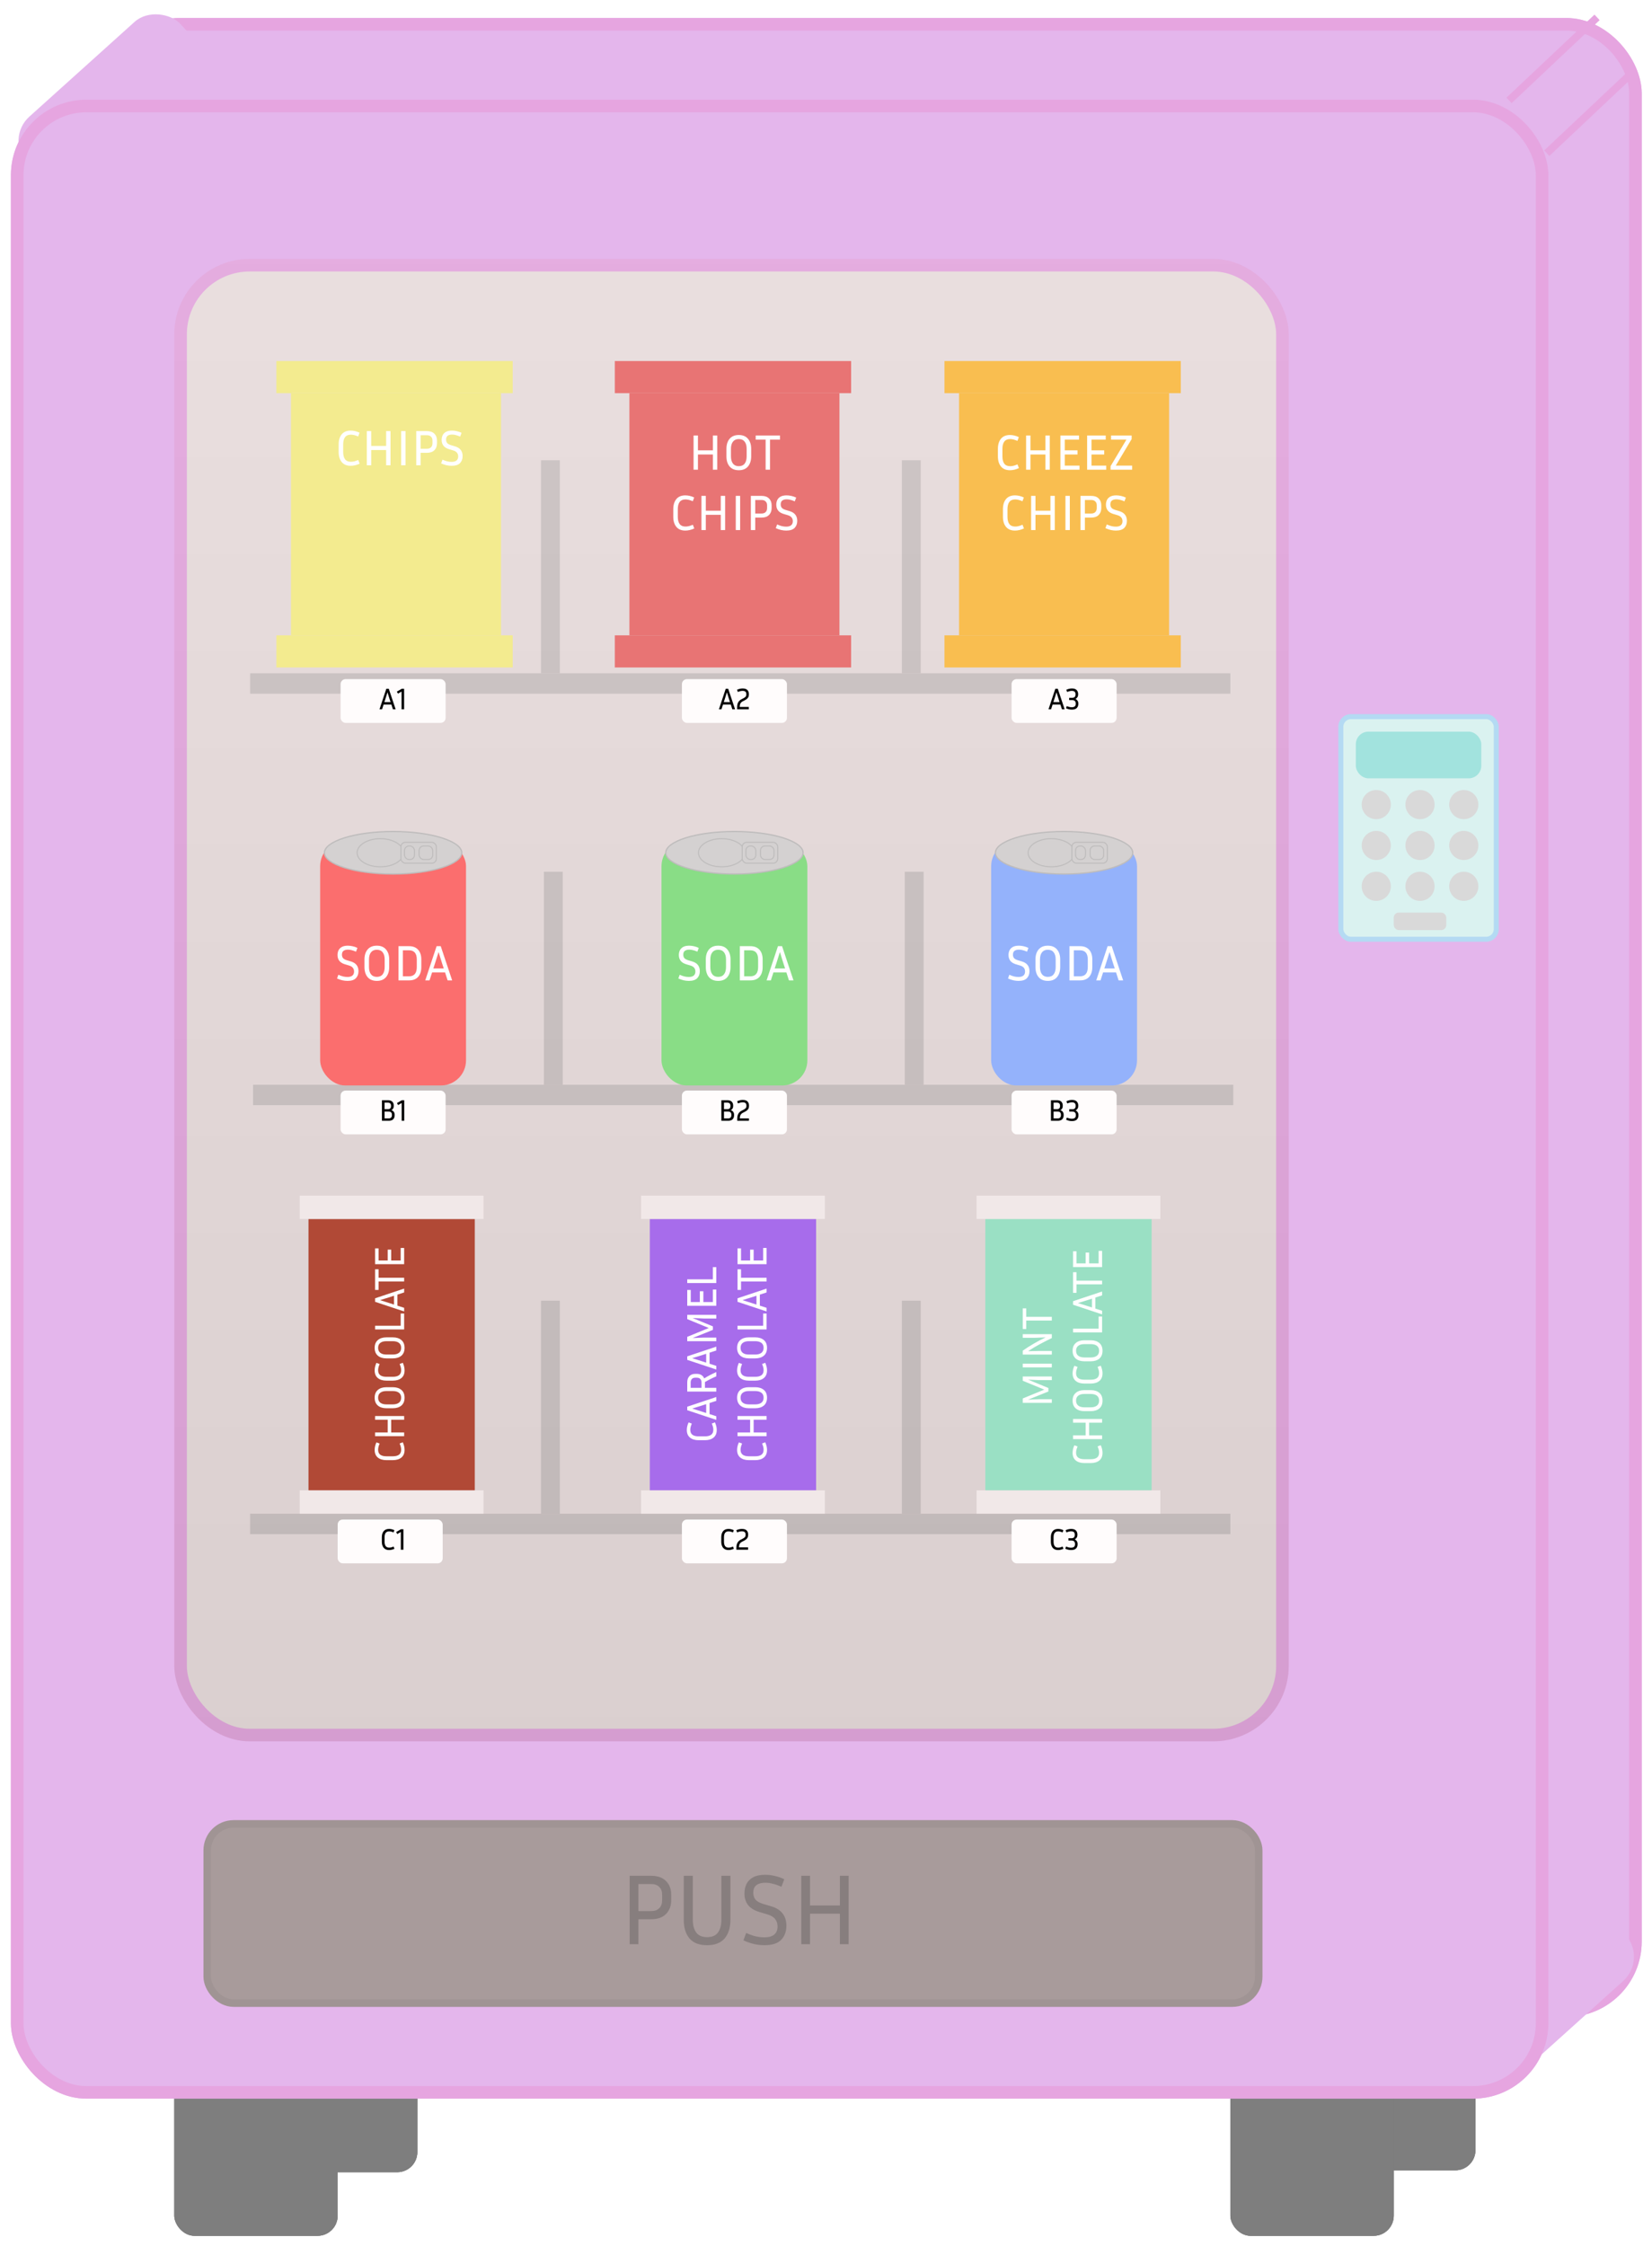 <svg width="657" height="893" viewBox="0 0 657 893" fill="none" xmlns="http://www.w3.org/2000/svg">
<g filter="url(#filter0_d_15_352)">
<rect x="41.468" y="3.16" width="611.448" height="794.766" rx="30" fill="#E4B6EC"/>
<rect x="43.968" y="5.66" width="606.448" height="789.766" rx="27.5" stroke="#E6A5E0" stroke-width="5"/>
</g>
<rect x="2" y="55.087" width="82.326" height="35.902" rx="13" transform="rotate(-42 2 55.087)" fill="#E4B6EC"/>
<rect x="572.18" y="813" width="84.467" height="30.232" rx="13" transform="rotate(-42 572.18 813)" fill="#E4B6EC"/>
<rect x="521.808" y="800.247" width="64.974" height="62.653" rx="8" fill="#7E7E7E"/>
<rect x="521.808" y="800.247" width="64.974" height="62.653" rx="8" fill="#7E7E7E"/>
<rect x="521.808" y="800.247" width="64.974" height="62.653" rx="8" fill="#7E7E7E"/>
<rect x="101" y="801" width="64.974" height="62.653" rx="8" fill="#7E7E7E"/>
<rect x="101" y="801" width="64.974" height="62.653" rx="8" fill="#7E7E7E"/>
<rect x="101" y="801" width="64.974" height="62.653" rx="8" fill="#7E7E7E"/>
<g filter="url(#filter1_d_15_352)">
<rect x="489.321" y="822.291" width="64.974" height="62.653" rx="8" fill="#7E7E7E"/>
<rect x="489.321" y="822.291" width="64.974" height="62.653" rx="8" fill="#7E7E7E"/>
<rect x="489.321" y="822.291" width="64.974" height="62.653" rx="8" fill="#7E7E7E"/>
</g>
<g filter="url(#filter2_d_15_352)">
<rect x="69.314" y="822.291" width="64.974" height="62.653" rx="8" fill="#7E7E7E"/>
<rect x="69.314" y="822.291" width="64.974" height="62.653" rx="8" fill="#7E7E7E"/>
<rect x="69.314" y="822.291" width="64.974" height="62.653" rx="8" fill="#7E7E7E"/>
</g>
<g filter="url(#filter3_d_15_352)">
<rect x="4.34" y="35.647" width="611.448" height="794.766" rx="30" fill="#E4B6EC"/>
<rect x="6.84" y="38.147" width="606.448" height="789.766" rx="27.5" stroke="#E6A5E0" stroke-width="5"/>
</g>
<rect x="71.814" y="105.441" width="438.212" height="584.403" rx="27.5" fill="#ECDFDF" stroke="#E6A5E0" stroke-width="5"/>
<rect x="82.416" y="725.171" width="418.168" height="71.255" rx="10.5" fill="#A89B9B" stroke="#A09494" stroke-width="3"/>
<path d="M250.42 773V745.8H258.9C261.513 745.8 263.5 746.493 264.86 747.88C266.247 749.24 266.94 751.067 266.94 753.36V755.48C266.94 757.773 266.247 759.613 264.86 761C263.5 762.387 261.513 763.08 258.9 763.08H253.9V773H250.42ZM258.9 749.08H253.9V759.84H258.9C260.34 759.84 261.433 759.453 262.18 758.68C262.953 757.907 263.34 756.84 263.34 755.48V753.36C263.34 752.027 262.953 750.987 262.18 750.24C261.433 749.467 260.34 749.08 258.9 749.08ZM271.93 745.8H275.53V763.24C275.53 765.427 275.984 767.133 276.89 768.36C277.824 769.587 279.264 770.2 281.21 770.2C283.184 770.2 284.624 769.587 285.53 768.36C286.437 767.133 286.89 765.427 286.89 763.24V745.8H290.49V763.24C290.49 766.413 289.717 768.907 288.17 770.72C286.624 772.507 284.304 773.4 281.21 773.4C278.09 773.4 275.757 772.507 274.21 770.72C272.69 768.907 271.93 766.413 271.93 763.24V745.8ZM303.988 770.28C305.668 770.28 306.961 769.92 307.868 769.2C308.774 768.453 309.228 767.373 309.228 765.96C309.228 764.787 308.908 763.8 308.268 763C307.654 762.2 306.641 761.587 305.228 761.16L301.988 760.2C299.961 759.587 298.468 758.667 297.508 757.44C296.548 756.187 296.068 754.653 296.068 752.84C296.068 751.453 296.334 750.2 296.868 749.08C297.428 747.96 298.308 747.067 299.508 746.4C300.734 745.733 302.334 745.4 304.308 745.4C305.508 745.4 306.748 745.547 308.028 745.84C309.308 746.107 310.601 746.547 311.908 747.16L310.788 750.16C309.508 749.6 308.348 749.2 307.308 748.96C306.294 748.693 305.321 748.56 304.388 748.56C302.868 748.56 301.681 748.88 300.828 749.52C300.001 750.133 299.588 751.16 299.588 752.6C299.588 753.64 299.868 754.52 300.428 755.24C300.988 755.933 301.988 756.507 303.428 756.96L306.668 757.92C310.721 759.12 312.748 761.707 312.748 765.68C312.748 767.973 312.054 769.84 310.668 771.28C309.281 772.693 307.054 773.4 303.988 773.4C302.734 773.4 301.401 773.253 299.988 772.96C298.601 772.64 297.161 772.147 295.668 771.48L296.748 768.52C298.161 769.16 299.428 769.613 300.548 769.88C301.694 770.147 302.841 770.28 303.988 770.28ZM334.022 773V760.88H322.142V773H318.662V745.8H322.142V757.6H334.022V745.8H337.502V773H334.022Z" fill="#877E7E"/>
<rect x="216.307" y="346.592" width="7.497" height="84.698" fill="#CDC3C3"/>
<rect x="100.64" y="431.29" width="389.841" height="8.122" fill="#CDC3C3"/>
<rect x="359.821" y="346.592" width="7.497" height="84.698" fill="#CDC3C3"/>
<rect x="99.48" y="267.695" width="389.841" height="8.122" fill="#CDC3C3"/>
<rect x="215.147" y="182.998" width="7.497" height="84.698" fill="#CDC3C3"/>
<rect x="358.66" y="182.998" width="7.497" height="84.698" fill="#CDC3C3"/>
<rect x="99.48" y="601.845" width="389.841" height="8.122" fill="#CDC3C3"/>
<rect x="358.66" y="517.147" width="7.497" height="84.698" fill="#CDC3C3"/>
<rect x="215.147" y="517.147" width="7.497" height="84.698" fill="#CDC3C3"/>
<rect x="69.314" y="102.941" width="443.212" height="589.403" rx="30" fill="url(#paint0_linear_15_352)" fill-opacity="0.15"/>
<rect x="394.182" y="334.409" width="58.012" height="97.17" rx="10" fill="#94B2FB"/>
<path d="M450.493 339.05C450.493 340.136 449.796 341.216 448.428 342.237C447.065 343.255 445.077 344.182 442.597 344.965C437.641 346.53 430.779 347.502 423.188 347.502C415.597 347.502 408.734 346.53 403.778 344.965C401.298 344.182 399.31 343.255 397.947 342.237C396.579 341.216 395.882 340.136 395.882 339.05C395.882 337.964 396.579 336.885 397.947 335.863C399.31 334.846 401.298 333.919 403.778 333.136C408.734 331.57 415.597 330.598 423.188 330.598C430.779 330.598 437.641 331.57 442.597 333.136C445.077 333.919 447.065 334.846 448.428 335.863C449.796 336.885 450.493 337.964 450.493 339.05Z" fill="#D4D1D1" stroke="#BEBCBC" stroke-width="0.5"/>
<path d="M427.339 339.05C427.339 340.557 426.345 341.953 424.673 342.982C423.003 344.009 420.684 344.651 418.112 344.651C415.539 344.651 413.22 344.009 411.55 342.982C409.878 341.953 408.885 340.557 408.885 339.05C408.885 337.544 409.878 336.148 411.55 335.119C413.22 334.091 415.539 333.449 418.112 333.449C420.684 333.449 423.003 334.091 424.673 335.119C426.345 336.148 427.339 337.544 427.339 339.05Z" fill="#D4D1D1" stroke="#BEBCBC" stroke-width="0.4"/>
<rect x="426.288" y="334.899" width="14.103" height="8.302" rx="1.8" fill="#D4D1D1" stroke="#BEBCBC" stroke-width="0.4"/>
<rect x="427.739" y="336.35" width="3.951" height="5.401" rx="1.8" fill="#D4D1D1" stroke="#BEBCBC" stroke-width="0.4"/>
<rect x="433.54" y="336.35" width="5.401" height="5.401" rx="1.8" fill="#D4D1D1" stroke="#BEBCBC" stroke-width="0.4"/>
<path d="M405.046 388.437C405.886 388.437 406.533 388.257 406.986 387.897C407.439 387.523 407.666 386.983 407.666 386.277C407.666 385.69 407.506 385.197 407.186 384.797C406.879 384.397 406.373 384.09 405.666 383.877L404.046 383.397C403.033 383.09 402.286 382.63 401.806 382.017C401.326 381.39 401.086 380.623 401.086 379.717C401.086 379.023 401.219 378.397 401.486 377.837C401.766 377.277 402.206 376.83 402.806 376.497C403.419 376.163 404.219 375.997 405.206 375.997C405.806 375.997 406.426 376.07 407.066 376.217C407.706 376.35 408.353 376.57 409.006 376.877L408.446 378.377C407.806 378.097 407.226 377.897 406.706 377.777C406.199 377.643 405.713 377.577 405.246 377.577C404.486 377.577 403.893 377.737 403.466 378.057C403.053 378.363 402.846 378.877 402.846 379.597C402.846 380.117 402.986 380.557 403.266 380.917C403.546 381.263 404.046 381.55 404.766 381.777L406.386 382.257C408.413 382.857 409.426 384.15 409.426 386.137C409.426 387.283 409.079 388.217 408.386 388.937C407.693 389.643 406.579 389.997 405.046 389.997C404.419 389.997 403.753 389.923 403.046 389.777C402.353 389.617 401.633 389.37 400.886 389.037L401.426 387.557C402.133 387.877 402.766 388.103 403.326 388.237C403.899 388.37 404.473 388.437 405.046 388.437ZM421.643 381.497V384.477C421.643 386.17 421.217 387.517 420.363 388.517C419.523 389.503 418.31 389.997 416.723 389.997C415.137 389.997 413.917 389.503 413.063 388.517C412.223 387.517 411.803 386.17 411.803 384.477V381.497C411.803 379.817 412.223 378.483 413.063 377.497C413.917 376.497 415.137 375.997 416.723 375.997C418.31 375.997 419.523 376.497 420.363 377.497C421.217 378.483 421.643 379.817 421.643 381.497ZM419.843 381.497C419.843 380.257 419.577 379.303 419.043 378.637C418.523 377.957 417.75 377.617 416.723 377.617C415.71 377.617 414.937 377.957 414.403 378.637C413.87 379.303 413.603 380.257 413.603 381.497V384.477C413.603 385.73 413.87 386.697 414.403 387.377C414.937 388.057 415.71 388.397 416.723 388.397C417.75 388.397 418.523 388.057 419.043 387.377C419.577 386.697 419.843 385.73 419.843 384.477V381.497ZM425.333 389.797V376.197H429.553C431.113 376.197 432.313 376.67 433.153 377.617C433.993 378.55 434.413 379.843 434.413 381.497V384.477C434.413 386.143 433.993 387.45 433.153 388.397C432.313 389.33 431.113 389.797 429.553 389.797H425.333ZM429.513 377.837H427.073V388.177H429.513C431.579 388.177 432.613 386.943 432.613 384.477V381.497C432.613 379.057 431.579 377.837 429.513 377.837ZM444.876 389.797L443.856 386.637H438.696L437.676 389.797H435.976L440.496 376.197H442.136L446.676 389.797H444.876ZM439.956 382.717L439.196 385.057H443.336L442.576 382.717L441.276 378.517L439.956 382.717Z" fill="white"/>
<rect x="381.419" y="156.312" width="83.537" height="96.3" fill="#F9BE50"/>
<rect x="375.618" y="143.55" width="93.98" height="12.763" fill="#F9BE50"/>
<rect x="375.618" y="252.612" width="93.98" height="12.763" fill="#F9BE50"/>
<path d="M398.665 181.454C398.665 182.708 398.912 183.674 399.405 184.354C399.912 185.021 400.685 185.354 401.725 185.354C402.179 185.354 402.625 185.301 403.065 185.194C403.505 185.088 404.032 184.901 404.645 184.634L405.225 186.114C404.572 186.408 403.952 186.621 403.365 186.754C402.779 186.888 402.212 186.954 401.665 186.954C400.092 186.954 398.899 186.461 398.085 185.474C397.272 184.488 396.865 183.148 396.865 181.454V178.454C396.865 176.761 397.272 175.421 398.085 174.434C398.899 173.448 400.092 172.954 401.665 172.954C402.212 172.954 402.779 173.021 403.365 173.154C403.965 173.288 404.572 173.501 405.185 173.794L404.625 175.294C403.545 174.814 402.579 174.574 401.725 174.574C400.685 174.574 399.912 174.908 399.405 175.574C398.912 176.241 398.665 177.201 398.665 178.454V181.454ZM415.751 186.754V180.694H409.811V186.754H408.071V173.154H409.811V179.054H415.751V173.154H417.491V186.754H415.751ZM429.324 185.134V186.754H421.724V173.154H429.124V174.794H423.464V179.054H428.524V180.694H423.464V185.134H429.324ZM439.949 185.134V186.754H432.349V173.154H439.749V174.794H434.089V179.054H439.149V180.694H434.089V185.134H439.949ZM450.254 185.134V186.754H441.674V185.354L447.974 174.794H441.874V173.154H450.054V174.574L443.734 185.134H450.254ZM400.667 205.454C400.667 206.708 400.914 207.674 401.407 208.354C401.914 209.021 402.687 209.354 403.727 209.354C404.181 209.354 404.627 209.301 405.067 209.194C405.507 209.088 406.034 208.901 406.647 208.634L407.227 210.114C406.574 210.408 405.954 210.621 405.367 210.754C404.781 210.888 404.214 210.954 403.667 210.954C402.094 210.954 400.901 210.461 400.087 209.474C399.274 208.488 398.867 207.148 398.867 205.454V202.454C398.867 200.761 399.274 199.421 400.087 198.434C400.901 197.448 402.094 196.954 403.667 196.954C404.214 196.954 404.781 197.021 405.367 197.154C405.967 197.288 406.574 197.501 407.187 197.794L406.627 199.294C405.547 198.814 404.581 198.574 403.727 198.574C402.687 198.574 401.914 198.908 401.407 199.574C400.914 200.241 400.667 201.201 400.667 202.454V205.454ZM417.753 210.754V204.694H411.813V210.754H410.073V197.154H411.813V203.054H417.753V197.154H419.493V210.754H417.753ZM425.466 210.754H423.726V197.154H425.466V210.754ZM429.722 210.754V197.154H433.962C435.268 197.154 436.262 197.501 436.942 198.194C437.635 198.874 437.982 199.788 437.982 200.934V201.994C437.982 203.141 437.635 204.061 436.942 204.754C436.262 205.448 435.268 205.794 433.962 205.794H431.462V210.754H429.722ZM433.962 198.794H431.462V204.174H433.962C434.682 204.174 435.228 203.981 435.602 203.594C435.988 203.208 436.182 202.674 436.182 201.994V200.934C436.182 200.268 435.988 199.748 435.602 199.374C435.228 198.988 434.682 198.794 433.962 198.794ZM443.791 209.394C444.631 209.394 445.277 209.214 445.731 208.854C446.184 208.481 446.411 207.941 446.411 207.234C446.411 206.648 446.251 206.154 445.931 205.754C445.624 205.354 445.117 205.048 444.411 204.834L442.791 204.354C441.777 204.048 441.031 203.588 440.551 202.974C440.071 202.348 439.831 201.581 439.831 200.674C439.831 199.981 439.964 199.354 440.231 198.794C440.511 198.234 440.951 197.788 441.551 197.454C442.164 197.121 442.964 196.954 443.951 196.954C444.551 196.954 445.171 197.028 445.811 197.174C446.451 197.308 447.097 197.528 447.751 197.834L447.191 199.334C446.551 199.054 445.971 198.854 445.451 198.734C444.944 198.601 444.457 198.534 443.991 198.534C443.231 198.534 442.637 198.694 442.211 199.014C441.797 199.321 441.591 199.834 441.591 200.554C441.591 201.074 441.731 201.514 442.011 201.874C442.291 202.221 442.791 202.508 443.511 202.734L445.131 203.214C447.157 203.814 448.171 205.108 448.171 207.094C448.171 208.241 447.824 209.174 447.131 209.894C446.437 210.601 445.324 210.954 443.791 210.954C443.164 210.954 442.497 210.881 441.791 210.734C441.097 210.574 440.377 210.328 439.631 209.994L440.171 208.514C440.877 208.834 441.511 209.061 442.071 209.194C442.644 209.328 443.217 209.394 443.791 209.394Z" fill="white"/>
<rect x="115.723" y="156.312" width="83.537" height="96.3" fill="#F3EB8F"/>
<rect x="109.922" y="143.55" width="93.98" height="12.763" fill="#F3EB8F"/>
<rect x="109.922" y="252.612" width="93.98" height="12.763" fill="#F3EB8F"/>
<path d="M136.48 179.7C136.48 180.953 136.727 181.92 137.22 182.6C137.727 183.267 138.5 183.6 139.54 183.6C139.993 183.6 140.44 183.547 140.88 183.44C141.32 183.333 141.847 183.147 142.46 182.88L143.04 184.36C142.387 184.653 141.767 184.867 141.18 185C140.593 185.133 140.027 185.2 139.48 185.2C137.907 185.2 136.713 184.707 135.9 183.72C135.087 182.733 134.68 181.393 134.68 179.7V176.7C134.68 175.007 135.087 173.667 135.9 172.68C136.713 171.693 137.907 171.2 139.48 171.2C140.027 171.2 140.593 171.267 141.18 171.4C141.78 171.533 142.387 171.747 143 172.04L142.44 173.54C141.36 173.06 140.393 172.82 139.54 172.82C138.5 172.82 137.727 173.153 137.22 173.82C136.727 174.487 136.48 175.447 136.48 176.7V179.7ZM153.566 185V178.94H147.626V185H145.886V171.4H147.626V177.3H153.566V171.4H155.306V185H153.566ZM161.278 185H159.538V171.4H161.278V185ZM165.534 185V171.4H169.774C171.081 171.4 172.074 171.747 172.754 172.44C173.448 173.12 173.794 174.033 173.794 175.18V176.24C173.794 177.387 173.448 178.307 172.754 179C172.074 179.693 171.081 180.04 169.774 180.04H167.274V185H165.534ZM169.774 173.04H167.274V178.42H169.774C170.494 178.42 171.041 178.227 171.414 177.84C171.801 177.453 171.994 176.92 171.994 176.24V175.18C171.994 174.513 171.801 173.993 171.414 173.62C171.041 173.233 170.494 173.04 169.774 173.04ZM179.603 183.64C180.443 183.64 181.09 183.46 181.543 183.1C181.997 182.727 182.223 182.187 182.223 181.48C182.223 180.893 182.063 180.4 181.743 180C181.437 179.6 180.93 179.293 180.223 179.08L178.603 178.6C177.59 178.293 176.843 177.833 176.363 177.22C175.883 176.593 175.643 175.827 175.643 174.92C175.643 174.227 175.777 173.6 176.043 173.04C176.323 172.48 176.763 172.033 177.363 171.7C177.977 171.367 178.777 171.2 179.763 171.2C180.363 171.2 180.983 171.273 181.623 171.42C182.263 171.553 182.91 171.773 183.563 172.08L183.003 173.58C182.363 173.3 181.783 173.1 181.263 172.98C180.757 172.847 180.27 172.78 179.803 172.78C179.043 172.78 178.45 172.94 178.023 173.26C177.61 173.567 177.403 174.08 177.403 174.8C177.403 175.32 177.543 175.76 177.823 176.12C178.103 176.467 178.603 176.753 179.323 176.98L180.943 177.46C182.97 178.06 183.983 179.353 183.983 181.34C183.983 182.487 183.637 183.42 182.943 184.14C182.25 184.847 181.137 185.2 179.603 185.2C178.977 185.2 178.31 185.127 177.603 184.98C176.91 184.82 176.19 184.573 175.443 184.24L175.983 182.76C176.69 183.08 177.323 183.307 177.883 183.44C178.457 183.573 179.03 183.64 179.603 183.64Z" fill="white"/>
<rect x="250.311" y="156.312" width="83.537" height="96.3" fill="#E87474"/>
<rect x="244.51" y="143.55" width="93.98" height="12.763" fill="#E87474"/>
<rect x="244.51" y="252.612" width="93.98" height="12.763" fill="#E87474"/>
<path d="M283.511 186.754V180.694H277.571V186.754H275.831V173.154H277.571V179.054H283.511V173.154H285.251V186.754H283.511ZM298.743 178.454V181.434C298.743 183.128 298.317 184.474 297.463 185.474C296.623 186.461 295.41 186.954 293.823 186.954C292.237 186.954 291.017 186.461 290.163 185.474C289.323 184.474 288.903 183.128 288.903 181.434V178.454C288.903 176.774 289.323 175.441 290.163 174.454C291.017 173.454 292.237 172.954 293.823 172.954C295.41 172.954 296.623 173.454 297.463 174.454C298.317 175.441 298.743 176.774 298.743 178.454ZM296.943 178.454C296.943 177.214 296.677 176.261 296.143 175.594C295.623 174.914 294.85 174.574 293.823 174.574C292.81 174.574 292.037 174.914 291.503 175.594C290.97 176.261 290.703 177.214 290.703 178.454V181.434C290.703 182.688 290.97 183.654 291.503 184.334C292.037 185.014 292.81 185.354 293.823 185.354C294.85 185.354 295.623 185.014 296.143 184.334C296.677 183.654 296.943 182.688 296.943 181.434V178.454ZM300.534 174.794V173.154H310.194V174.794H306.234V186.754H304.494V174.794H300.534ZM269.56 205.454C269.56 206.708 269.807 207.674 270.3 208.354C270.807 209.021 271.58 209.354 272.62 209.354C273.073 209.354 273.52 209.301 273.96 209.194C274.4 209.088 274.927 208.901 275.54 208.634L276.12 210.114C275.467 210.408 274.847 210.621 274.26 210.754C273.673 210.888 273.107 210.954 272.56 210.954C270.987 210.954 269.793 210.461 268.98 209.474C268.167 208.488 267.76 207.148 267.76 205.454V202.454C267.76 200.761 268.167 199.421 268.98 198.434C269.793 197.448 270.987 196.954 272.56 196.954C273.107 196.954 273.673 197.021 274.26 197.154C274.86 197.288 275.467 197.501 276.08 197.794L275.52 199.294C274.44 198.814 273.473 198.574 272.62 198.574C271.58 198.574 270.807 198.908 270.3 199.574C269.807 200.241 269.56 201.201 269.56 202.454V205.454ZM286.646 210.754V204.694H280.706V210.754H278.966V197.154H280.706V203.054H286.646V197.154H288.386V210.754H286.646ZM294.358 210.754H292.618V197.154H294.358V210.754ZM298.614 210.754V197.154H302.854C304.161 197.154 305.154 197.501 305.834 198.194C306.528 198.874 306.874 199.788 306.874 200.934V201.994C306.874 203.141 306.528 204.061 305.834 204.754C305.154 205.448 304.161 205.794 302.854 205.794H300.354V210.754H298.614ZM302.854 198.794H300.354V204.174H302.854C303.574 204.174 304.121 203.981 304.494 203.594C304.881 203.208 305.074 202.674 305.074 201.994V200.934C305.074 200.268 304.881 199.748 304.494 199.374C304.121 198.988 303.574 198.794 302.854 198.794ZM312.683 209.394C313.523 209.394 314.17 209.214 314.623 208.854C315.077 208.481 315.303 207.941 315.303 207.234C315.303 206.648 315.143 206.154 314.823 205.754C314.517 205.354 314.01 205.048 313.303 204.834L311.683 204.354C310.67 204.048 309.923 203.588 309.443 202.974C308.963 202.348 308.723 201.581 308.723 200.674C308.723 199.981 308.857 199.354 309.123 198.794C309.403 198.234 309.843 197.788 310.443 197.454C311.057 197.121 311.857 196.954 312.843 196.954C313.443 196.954 314.063 197.028 314.703 197.174C315.343 197.308 315.99 197.528 316.643 197.834L316.083 199.334C315.443 199.054 314.863 198.854 314.343 198.734C313.837 198.601 313.35 198.534 312.883 198.534C312.123 198.534 311.53 198.694 311.103 199.014C310.69 199.321 310.483 199.834 310.483 200.554C310.483 201.074 310.623 201.514 310.903 201.874C311.183 202.221 311.683 202.508 312.403 202.734L314.023 203.214C316.05 203.814 317.063 205.108 317.063 207.094C317.063 208.241 316.717 209.174 316.023 209.894C315.33 210.601 314.217 210.954 312.683 210.954C312.057 210.954 311.39 210.881 310.683 210.734C309.99 210.574 309.27 210.328 308.523 209.994L309.063 208.514C309.77 208.834 310.403 209.061 310.963 209.194C311.537 209.328 312.11 209.394 312.683 209.394Z" fill="white"/>
<rect x="127.326" y="334.409" width="58.012" height="97.17" rx="10" fill="#FB6E6E"/>
<path d="M183.638 339.05C183.638 340.136 182.94 341.216 181.573 342.237C180.209 343.255 178.221 344.182 175.741 344.965C170.785 346.53 163.923 347.502 156.332 347.502C148.741 347.502 141.879 346.53 136.922 344.965C134.443 344.182 132.454 343.255 131.091 342.237C129.724 341.216 129.026 340.136 129.026 339.05C129.026 337.964 129.724 336.885 131.091 335.863C132.454 334.846 134.443 333.919 136.922 333.136C141.879 331.57 148.741 330.598 156.332 330.598C163.923 330.598 170.785 331.57 175.741 333.136C178.221 333.919 180.209 334.846 181.573 335.863C182.94 336.885 183.638 337.964 183.638 339.05Z" fill="#D4D1D1" stroke="#BEBCBC" stroke-width="0.5"/>
<path d="M160.483 339.05C160.483 340.557 159.49 341.953 157.817 342.982C156.147 344.009 153.828 344.651 151.256 344.651C148.684 344.651 146.364 344.009 144.695 342.982C143.022 341.953 142.029 340.557 142.029 339.05C142.029 337.544 143.022 336.148 144.695 335.119C146.364 334.091 148.684 333.449 151.256 333.449C153.828 333.449 156.147 334.091 157.817 335.119C159.49 336.148 160.483 337.544 160.483 339.05Z" fill="#D4D1D1" stroke="#BEBCBC" stroke-width="0.4"/>
<rect x="159.432" y="334.899" width="14.103" height="8.302" rx="1.8" fill="#D4D1D1" stroke="#BEBCBC" stroke-width="0.4"/>
<rect x="160.883" y="336.35" width="3.951" height="5.401" rx="1.8" fill="#D4D1D1" stroke="#BEBCBC" stroke-width="0.4"/>
<rect x="166.684" y="336.35" width="5.401" height="5.401" rx="1.8" fill="#D4D1D1" stroke="#BEBCBC" stroke-width="0.4"/>
<path d="M138.19 388.437C139.03 388.437 139.677 388.257 140.13 387.897C140.584 387.523 140.81 386.983 140.81 386.277C140.81 385.69 140.65 385.197 140.33 384.797C140.024 384.397 139.517 384.09 138.81 383.877L137.19 383.397C136.177 383.09 135.43 382.63 134.95 382.017C134.47 381.39 134.23 380.623 134.23 379.717C134.23 379.023 134.364 378.397 134.63 377.837C134.91 377.277 135.35 376.83 135.95 376.497C136.564 376.163 137.364 375.997 138.35 375.997C138.95 375.997 139.57 376.07 140.21 376.217C140.85 376.35 141.497 376.57 142.15 376.877L141.59 378.377C140.95 378.097 140.37 377.897 139.85 377.777C139.344 377.643 138.857 377.577 138.39 377.577C137.63 377.577 137.037 377.737 136.61 378.057C136.197 378.363 135.99 378.877 135.99 379.597C135.99 380.117 136.13 380.557 136.41 380.917C136.69 381.263 137.19 381.55 137.91 381.777L139.53 382.257C141.557 382.857 142.57 384.15 142.57 386.137C142.57 387.283 142.224 388.217 141.53 388.937C140.837 389.643 139.724 389.997 138.19 389.997C137.564 389.997 136.897 389.923 136.19 389.777C135.497 389.617 134.777 389.37 134.03 389.037L134.57 387.557C135.277 387.877 135.91 388.103 136.47 388.237C137.044 388.37 137.617 388.437 138.19 388.437ZM154.788 381.497V384.477C154.788 386.17 154.361 387.517 153.508 388.517C152.668 389.503 151.454 389.997 149.868 389.997C148.281 389.997 147.061 389.503 146.208 388.517C145.368 387.517 144.948 386.17 144.948 384.477V381.497C144.948 379.817 145.368 378.483 146.208 377.497C147.061 376.497 148.281 375.997 149.868 375.997C151.454 375.997 152.668 376.497 153.508 377.497C154.361 378.483 154.788 379.817 154.788 381.497ZM152.988 381.497C152.988 380.257 152.721 379.303 152.188 378.637C151.668 377.957 150.894 377.617 149.868 377.617C148.854 377.617 148.081 377.957 147.548 378.637C147.014 379.303 146.748 380.257 146.748 381.497V384.477C146.748 385.73 147.014 386.697 147.548 387.377C148.081 388.057 148.854 388.397 149.868 388.397C150.894 388.397 151.668 388.057 152.188 387.377C152.721 386.697 152.988 385.73 152.988 384.477V381.497ZM158.477 389.797V376.197H162.697C164.257 376.197 165.457 376.67 166.297 377.617C167.137 378.55 167.557 379.843 167.557 381.497V384.477C167.557 386.143 167.137 387.45 166.297 388.397C165.457 389.33 164.257 389.797 162.697 389.797H158.477ZM162.657 377.837H160.217V388.177H162.657C164.723 388.177 165.757 386.943 165.757 384.477V381.497C165.757 379.057 164.723 377.837 162.657 377.837ZM178.021 389.797L177.001 386.637H171.841L170.821 389.797H169.121L173.641 376.197H175.281L179.821 389.797H178.021ZM173.101 382.717L172.341 385.057H176.481L175.721 382.717L174.421 378.517L173.101 382.717Z" fill="white"/>
<rect x="263.074" y="334.409" width="58.012" height="97.17" rx="10" fill="#89DD86"/>
<path d="M319.386 339.05C319.386 340.136 318.689 341.216 317.321 342.237C315.958 343.255 313.969 344.182 311.49 344.965C306.534 346.53 299.671 347.502 292.08 347.502C284.489 347.502 277.627 346.53 272.671 344.965C270.191 344.182 268.203 343.255 266.84 342.237C265.472 341.216 264.774 340.136 264.774 339.05C264.774 337.964 265.472 336.885 266.84 335.864C268.203 334.846 270.191 333.919 272.671 333.136C277.627 331.57 284.489 330.599 292.08 330.599C299.671 330.599 306.534 331.57 311.49 333.136C313.969 333.919 315.958 334.846 317.321 335.864C318.689 336.885 319.386 337.964 319.386 339.05Z" fill="#D4D1D1" stroke="#BEBCBC" stroke-width="0.5"/>
<path d="M296.231 339.05C296.231 340.557 295.238 341.953 293.565 342.982C291.896 344.01 289.576 344.652 287.004 344.652C284.432 344.652 282.113 344.01 280.443 342.982C278.77 341.953 277.777 340.557 277.777 339.05C277.777 337.544 278.77 336.148 280.443 335.119C282.113 334.091 284.432 333.449 287.004 333.449C289.576 333.449 291.896 334.091 293.565 335.119C295.238 336.148 296.231 337.544 296.231 339.05Z" fill="#D4D1D1" stroke="#BEBCBC" stroke-width="0.4"/>
<rect x="295.181" y="334.899" width="14.103" height="8.302" rx="1.8" fill="#D4D1D1" stroke="#BEBCBC" stroke-width="0.4"/>
<rect x="296.631" y="336.35" width="3.951" height="5.401" rx="1.8" fill="#D4D1D1" stroke="#BEBCBC" stroke-width="0.4"/>
<rect x="302.432" y="336.35" width="5.401" height="5.401" rx="1.8" fill="#D4D1D1" stroke="#BEBCBC" stroke-width="0.4"/>
<path d="M273.939 388.437C274.779 388.437 275.425 388.257 275.879 387.897C276.332 387.523 276.559 386.983 276.559 386.277C276.559 385.69 276.399 385.197 276.079 384.797C275.772 384.397 275.265 384.09 274.559 383.877L272.939 383.397C271.925 383.09 271.179 382.63 270.699 382.017C270.219 381.39 269.979 380.623 269.979 379.717C269.979 379.023 270.112 378.397 270.379 377.837C270.659 377.277 271.099 376.83 271.699 376.497C272.312 376.163 273.112 375.997 274.099 375.997C274.699 375.997 275.319 376.07 275.959 376.217C276.599 376.35 277.245 376.57 277.899 376.877L277.339 378.377C276.699 378.097 276.119 377.897 275.599 377.777C275.092 377.643 274.605 377.577 274.139 377.577C273.379 377.577 272.785 377.737 272.359 378.057C271.945 378.363 271.739 378.877 271.739 379.597C271.739 380.117 271.879 380.557 272.159 380.917C272.439 381.263 272.939 381.55 273.659 381.777L275.279 382.257C277.305 382.857 278.319 384.15 278.319 386.137C278.319 387.283 277.972 388.217 277.279 388.937C276.585 389.643 275.472 389.997 273.939 389.997C273.312 389.997 272.645 389.923 271.939 389.777C271.245 389.617 270.525 389.37 269.779 389.037L270.319 387.557C271.025 387.877 271.659 388.103 272.219 388.237C272.792 388.37 273.365 388.437 273.939 388.437ZM290.536 381.497V384.477C290.536 386.17 290.109 387.517 289.256 388.517C288.416 389.503 287.203 389.997 285.616 389.997C284.029 389.997 282.809 389.503 281.956 388.517C281.116 387.517 280.696 386.17 280.696 384.477V381.497C280.696 379.817 281.116 378.483 281.956 377.497C282.809 376.497 284.029 375.997 285.616 375.997C287.203 375.997 288.416 376.497 289.256 377.497C290.109 378.483 290.536 379.817 290.536 381.497ZM288.736 381.497C288.736 380.257 288.469 379.303 287.936 378.637C287.416 377.957 286.643 377.617 285.616 377.617C284.603 377.617 283.829 377.957 283.296 378.637C282.763 379.303 282.496 380.257 282.496 381.497V384.477C282.496 385.73 282.763 386.697 283.296 387.377C283.829 388.057 284.603 388.397 285.616 388.397C286.643 388.397 287.416 388.057 287.936 387.377C288.469 386.697 288.736 385.73 288.736 384.477V381.497ZM294.225 389.797V376.197H298.445C300.005 376.197 301.205 376.67 302.045 377.617C302.885 378.55 303.305 379.843 303.305 381.497V384.477C303.305 386.143 302.885 387.45 302.045 388.397C301.205 389.33 300.005 389.797 298.445 389.797H294.225ZM298.405 377.837H295.965V388.177H298.405C300.472 388.177 301.505 386.943 301.505 384.477V381.497C301.505 379.057 300.472 377.837 298.405 377.837ZM313.769 389.797L312.749 386.637H307.589L306.569 389.797H304.869L309.389 376.197H311.029L315.569 389.797H313.769ZM308.849 382.717L308.089 385.057H312.229L311.469 382.717L310.169 378.517L308.849 382.717Z" fill="white"/>
<rect x="122.685" y="484.661" width="66.134" height="107.903" fill="#B14936"/>
<rect x="119.204" y="475.379" width="73.095" height="9.282" fill="#F1E8E8"/>
<rect x="119.204" y="592.563" width="73.095" height="9.282" fill="#F1E8E8"/>
<path d="M156.225 579.013C157.29 579.013 158.112 578.803 158.69 578.384C159.256 577.953 159.54 577.296 159.54 576.412C159.54 576.026 159.494 575.647 159.404 575.273C159.313 574.899 159.154 574.451 158.928 573.93L160.186 573.437C160.435 573.992 160.616 574.519 160.73 575.018C160.843 575.516 160.9 575.998 160.9 576.463C160.9 577.8 160.48 578.814 159.642 579.506C158.803 580.197 157.664 580.543 156.225 580.543H153.675C152.235 580.543 151.096 580.197 150.258 579.506C149.419 578.814 149 577.8 149 576.463C149 575.998 149.056 575.516 149.17 575.018C149.283 574.508 149.464 573.992 149.714 573.471L150.989 573.947C150.581 574.865 150.377 575.686 150.377 576.412C150.377 577.296 150.66 577.953 151.227 578.384C151.793 578.803 152.609 579.013 153.675 579.013H156.225ZM160.73 564.489H155.579V569.538H160.73V571.017H149.17V569.538H154.185V564.489H149.17V563.01H160.73V564.489ZM153.675 551.542H156.208C157.647 551.542 158.792 551.905 159.642 552.63C160.48 553.344 160.9 554.375 160.9 555.724C160.9 557.073 160.48 558.11 159.642 558.835C158.792 559.549 157.647 559.906 156.208 559.906H153.675C152.247 559.906 151.113 559.549 150.275 558.835C149.425 558.11 149 557.073 149 555.724C149 554.375 149.425 553.344 150.275 552.63C151.113 551.905 152.247 551.542 153.675 551.542ZM153.675 553.072C152.621 553.072 151.81 553.299 151.244 553.752C150.666 554.194 150.377 554.851 150.377 555.724C150.377 556.585 150.666 557.243 151.244 557.696C151.81 558.149 152.621 558.376 153.675 558.376H156.208C157.273 558.376 158.095 558.149 158.673 557.696C159.251 557.243 159.54 556.585 159.54 555.724C159.54 554.851 159.251 554.194 158.673 553.752C158.095 553.299 157.273 553.072 156.208 553.072H153.675ZM156.225 547.403C157.29 547.403 158.112 547.193 158.69 546.774C159.256 546.343 159.54 545.686 159.54 544.802C159.54 544.417 159.494 544.037 159.404 543.663C159.313 543.289 159.154 542.841 158.928 542.32L160.186 541.827C160.435 542.382 160.616 542.909 160.73 543.408C160.843 543.907 160.9 544.388 160.9 544.853C160.9 546.19 160.48 547.205 159.642 547.896C158.803 548.587 157.664 548.933 156.225 548.933H153.675C152.235 548.933 151.096 548.587 150.258 547.896C149.419 547.205 149 546.19 149 544.853C149 544.388 149.056 543.907 149.17 543.408C149.283 542.898 149.464 542.382 149.714 541.861L150.989 542.337C150.581 543.255 150.377 544.077 150.377 544.802C150.377 545.686 150.66 546.343 151.227 546.774C151.793 547.193 152.609 547.403 153.675 547.403H156.225ZM153.675 531.72H156.208C157.647 531.72 158.792 532.082 159.642 532.808C160.48 533.522 160.9 534.553 160.9 535.902C160.9 537.25 160.48 538.287 159.642 539.013C158.792 539.727 157.647 540.084 156.208 540.084H153.675C152.247 540.084 151.113 539.727 150.275 539.013C149.425 538.287 149 537.25 149 535.902C149 534.553 149.425 533.522 150.275 532.808C151.113 532.082 152.247 531.72 153.675 531.72ZM153.675 533.25C152.621 533.25 151.81 533.476 151.244 533.93C150.666 534.372 150.377 535.029 150.377 535.902C150.377 536.763 150.666 537.42 151.244 537.874C151.81 538.327 152.621 538.554 153.675 538.554H156.208C157.273 538.554 158.095 538.327 158.673 537.874C159.251 537.42 159.54 536.763 159.54 535.902C159.54 535.029 159.251 534.372 158.673 533.93C158.095 533.476 157.273 533.25 156.208 533.25H153.675ZM159.353 522.26H160.73V528.584H149.17V527.105H159.353V522.26ZM160.73 513.864L158.044 514.731V519.117L160.73 519.984V521.429L149.17 517.587V516.193L160.73 512.334V513.864ZM154.712 518.046L156.701 518.692V515.173L154.712 515.819L151.142 516.924L154.712 518.046ZM150.564 512.866H149.17V504.655H150.564V508.021H160.73V509.5H150.564V512.866ZM159.353 496.176H160.73V502.636H149.17V496.346H150.564V501.157H154.185V496.856H155.579V501.157H159.353V496.176Z" fill="white"/>
<rect x="391.861" y="484.661" width="66.134" height="107.903" fill="#9AE0C4"/>
<rect x="388.38" y="475.379" width="73.095" height="9.282" fill="#F1E8E8"/>
<rect x="388.38" y="592.563" width="73.095" height="9.282" fill="#F1E8E8"/>
<path d="M406.743 556.025L415.311 552.506L406.743 548.97V547.287H418.303V548.732H413.356L408.902 548.545L416.943 551.86V553.254L408.868 556.501L413.356 556.314H418.303V557.759H406.743V556.025ZM418.303 542.186V543.665H406.743V542.186H418.303ZM418.303 538.568H406.743V537.021C408.217 535.99 409.701 535.043 411.197 534.182C412.682 533.309 414.235 532.493 415.855 531.734L411.435 531.904H406.743V530.459H418.303V532.006C416.649 532.799 415.039 533.621 413.475 534.471C411.9 535.31 410.364 536.228 408.868 537.225L413.577 537.123H418.303V538.568ZM408.137 528.412H406.743V520.201H408.137V523.567H418.303V525.046H408.137V528.412ZM433.798 580.173C434.864 580.173 435.685 579.963 436.263 579.544C436.83 579.113 437.113 578.456 437.113 577.572C437.113 577.186 437.068 576.807 436.977 576.433C436.887 576.059 436.728 575.611 436.501 575.09L437.759 574.597C438.009 575.152 438.19 575.679 438.303 576.178C438.417 576.676 438.473 577.158 438.473 577.623C438.473 578.96 438.054 579.974 437.215 580.666C436.377 581.357 435.238 581.703 433.798 581.703H431.248C429.809 581.703 428.67 581.357 427.831 580.666C426.993 579.974 426.573 578.96 426.573 577.623C426.573 577.158 426.63 576.676 426.743 576.178C426.857 575.668 427.038 575.152 427.287 574.631L428.562 575.107C428.154 576.025 427.95 576.846 427.95 577.572C427.95 578.456 428.234 579.113 428.8 579.544C429.367 579.963 430.183 580.173 431.248 580.173H433.798ZM438.303 565.65H433.152V570.699H438.303V572.178H426.743V570.699H431.758V565.65H426.743V564.171H438.303V565.65ZM431.248 552.702H433.781C435.221 552.702 436.365 553.065 437.215 553.79C438.054 554.504 438.473 555.536 438.473 556.884C438.473 558.233 438.054 559.27 437.215 559.995C436.365 560.709 435.221 561.066 433.781 561.066H431.248C429.82 561.066 428.687 560.709 427.848 559.995C426.998 559.27 426.573 558.233 426.573 556.884C426.573 555.536 426.998 554.504 427.848 553.79C428.687 553.065 429.82 552.702 431.248 552.702ZM431.248 554.232C430.194 554.232 429.384 554.459 428.817 554.912C428.239 555.354 427.95 556.012 427.95 556.884C427.95 557.746 428.239 558.403 428.817 558.856C429.384 559.31 430.194 559.536 431.248 559.536H433.781C434.847 559.536 435.668 559.31 436.246 558.856C436.824 558.403 437.113 557.746 437.113 556.884C437.113 556.012 436.824 555.354 436.246 554.912C435.668 554.459 434.847 554.232 433.781 554.232H431.248ZM433.798 548.563C434.864 548.563 435.685 548.354 436.263 547.934C436.83 547.504 437.113 546.846 437.113 545.962C437.113 545.577 437.068 545.197 436.977 544.823C436.887 544.449 436.728 544.002 436.501 543.48L437.759 542.987C438.009 543.543 438.19 544.07 438.303 544.568C438.417 545.067 438.473 545.549 438.473 546.013C438.473 547.351 438.054 548.365 437.215 549.056C436.377 549.748 435.238 550.093 433.798 550.093H431.248C429.809 550.093 428.67 549.748 427.831 549.056C426.993 548.365 426.573 547.351 426.573 546.013C426.573 545.549 426.63 545.067 426.743 544.568C426.857 544.058 427.038 543.543 427.287 543.021L428.562 543.497C428.154 544.415 427.95 545.237 427.95 545.962C427.95 546.846 428.234 547.504 428.8 547.934C429.367 548.354 430.183 548.563 431.248 548.563H433.798ZM431.248 532.88H433.781C435.221 532.88 436.365 533.243 437.215 533.968C438.054 534.682 438.473 535.713 438.473 537.062C438.473 538.411 438.054 539.448 437.215 540.173C436.365 540.887 435.221 541.244 433.781 541.244H431.248C429.82 541.244 428.687 540.887 427.848 540.173C426.998 539.448 426.573 538.411 426.573 537.062C426.573 535.713 426.998 534.682 427.848 533.968C428.687 533.243 429.82 532.88 431.248 532.88ZM431.248 534.41C430.194 534.41 429.384 534.637 428.817 535.09C428.239 535.532 427.95 536.189 427.95 537.062C427.95 537.923 428.239 538.581 428.817 539.034C429.384 539.487 430.194 539.714 431.248 539.714H433.781C434.847 539.714 435.668 539.487 436.246 539.034C436.824 538.581 437.113 537.923 437.113 537.062C437.113 536.189 436.824 535.532 436.246 535.09C435.668 534.637 434.847 534.41 433.781 534.41H431.248ZM436.926 523.42H438.303V529.744H426.743V528.265H436.926V523.42ZM438.303 515.025L435.617 515.892V520.278L438.303 521.145V522.59L426.743 518.748V517.354L438.303 513.495V515.025ZM432.285 519.207L434.274 519.853V516.334L432.285 516.98L428.715 518.085L432.285 519.207ZM428.137 514.026H426.743V505.815H428.137V509.181H438.303V510.66H428.137V514.026ZM436.926 497.336H438.303V503.796H426.743V497.506H428.137V502.317H431.758V498.016H433.152V502.317H436.926V497.336Z" fill="white"/>
<rect x="258.433" y="484.661" width="66.134" height="107.903" fill="#A76CEB"/>
<rect x="254.952" y="475.379" width="73.095" height="9.282" fill="#F1E8E8"/>
<rect x="254.952" y="592.563" width="73.095" height="9.282" fill="#F1E8E8"/>
<path d="M280.37 571.085C281.436 571.085 282.257 570.876 282.835 570.456C283.402 570.026 283.685 569.368 283.685 568.484C283.685 568.099 283.64 567.719 283.549 567.345C283.459 566.971 283.3 566.524 283.073 566.002L284.331 565.509C284.581 566.065 284.762 566.592 284.875 567.09C284.989 567.589 285.045 568.071 285.045 568.535C285.045 569.873 284.626 570.887 283.787 571.578C282.949 572.27 281.81 572.615 280.37 572.615H277.82C276.381 572.615 275.242 572.27 274.403 571.578C273.565 570.887 273.145 569.873 273.145 568.535C273.145 568.071 273.202 567.589 273.315 567.09C273.429 566.58 273.61 566.065 273.859 565.543L275.134 566.019C274.726 566.937 274.522 567.759 274.522 568.484C274.522 569.368 274.806 570.026 275.372 570.456C275.939 570.876 276.755 571.085 277.82 571.085H280.37ZM284.875 556.97L282.189 557.837V562.223L284.875 563.09V564.535L273.315 560.693V559.299L284.875 555.44V556.97ZM278.857 561.152L280.846 561.798V558.279L278.857 558.925L275.287 560.03L278.857 561.152ZM280.353 551.8H284.875V553.279H273.315V549.658C273.315 548.57 273.604 547.731 274.182 547.142C274.749 546.541 275.508 546.241 276.46 546.241H277.191C277.871 546.241 278.461 546.399 278.959 546.717C279.458 547.023 279.826 547.465 280.064 548.043C280.846 547.555 281.64 547.102 282.444 546.683C283.249 546.263 284.059 545.878 284.875 545.527V547.227C283.334 547.873 281.827 548.626 280.353 549.488V551.8ZM274.675 549.658V551.8H278.993V549.658C278.993 549.08 278.835 548.621 278.517 548.281C278.189 547.941 277.747 547.771 277.191 547.771H276.46C275.894 547.771 275.457 547.941 275.151 548.281C274.834 548.621 274.675 549.08 274.675 549.658ZM284.875 536.949L282.189 537.816V542.202L284.875 543.069V544.514L273.315 540.672V539.278L284.875 535.419V536.949ZM278.857 541.131L280.846 541.777V538.258L278.857 538.904L275.287 540.009L278.857 541.131ZM273.315 531.523L281.883 528.004L273.315 524.468V522.785H284.875V524.23H279.928L275.474 524.043L283.515 527.358V528.752L275.44 531.999L279.928 531.812H284.875V533.257H273.315V531.523ZM283.498 512.703H284.875V519.163H273.315V512.873H274.709V517.684H278.33V513.383H279.724V517.684H283.498V512.703ZM283.498 503.807H284.875V510.131H273.315V508.652H283.498V503.807ZM300.37 579.013C301.436 579.013 302.257 578.803 302.835 578.384C303.402 577.953 303.685 577.296 303.685 576.412C303.685 576.026 303.64 575.647 303.549 575.273C303.459 574.899 303.3 574.451 303.073 573.93L304.331 573.437C304.581 573.992 304.762 574.519 304.875 575.018C304.989 575.516 305.045 575.998 305.045 576.463C305.045 577.8 304.626 578.814 303.787 579.506C302.949 580.197 301.81 580.543 300.37 580.543H297.82C296.381 580.543 295.242 580.197 294.403 579.506C293.565 578.814 293.145 577.8 293.145 576.463C293.145 575.998 293.202 575.516 293.315 575.018C293.429 574.508 293.61 573.992 293.859 573.471L295.134 573.947C294.726 574.865 294.522 575.686 294.522 576.412C294.522 577.296 294.806 577.953 295.372 578.384C295.939 578.803 296.755 579.013 297.82 579.013H300.37ZM304.875 564.49H299.724V569.539H304.875V571.018H293.315V569.539H298.33V564.49H293.315V563.011H304.875V564.49ZM297.82 551.542H300.353C301.793 551.542 302.937 551.905 303.787 552.63C304.626 553.344 305.045 554.375 305.045 555.724C305.045 557.073 304.626 558.11 303.787 558.835C302.937 559.549 301.793 559.906 300.353 559.906H297.82C296.392 559.906 295.259 559.549 294.42 558.835C293.57 558.11 293.145 557.073 293.145 555.724C293.145 554.375 293.57 553.344 294.42 552.63C295.259 551.905 296.392 551.542 297.82 551.542ZM297.82 553.072C296.766 553.072 295.956 553.299 295.389 553.752C294.811 554.194 294.522 554.851 294.522 555.724C294.522 556.585 294.811 557.243 295.389 557.696C295.956 558.149 296.766 558.376 297.82 558.376H300.353C301.419 558.376 302.24 558.149 302.818 557.696C303.396 557.243 303.685 556.585 303.685 555.724C303.685 554.851 303.396 554.194 302.818 553.752C302.24 553.299 301.419 553.072 300.353 553.072H297.82ZM300.37 547.403C301.436 547.403 302.257 547.194 302.835 546.774C303.402 546.344 303.685 545.686 303.685 544.802C303.685 544.417 303.64 544.037 303.549 543.663C303.459 543.289 303.3 542.842 303.073 542.32L304.331 541.827C304.581 542.383 304.762 542.91 304.875 543.408C304.989 543.907 305.045 544.389 305.045 544.853C305.045 546.191 304.626 547.205 303.787 547.896C302.949 548.588 301.81 548.933 300.37 548.933H297.82C296.381 548.933 295.242 548.588 294.403 547.896C293.565 547.205 293.145 546.191 293.145 544.853C293.145 544.389 293.202 543.907 293.315 543.408C293.429 542.898 293.61 542.383 293.859 541.861L295.134 542.337C294.726 543.255 294.522 544.077 294.522 544.802C294.522 545.686 294.806 546.344 295.372 546.774C295.939 547.194 296.755 547.403 297.82 547.403H300.37ZM297.82 531.72H300.353C301.793 531.72 302.937 532.082 303.787 532.808C304.626 533.522 305.045 534.553 305.045 535.902C305.045 537.25 304.626 538.287 303.787 539.013C302.937 539.727 301.793 540.084 300.353 540.084H297.82C296.392 540.084 295.259 539.727 294.42 539.013C293.57 538.287 293.145 537.25 293.145 535.902C293.145 534.553 293.57 533.522 294.42 532.808C295.259 532.082 296.392 531.72 297.82 531.72ZM297.82 533.25C296.766 533.25 295.956 533.476 295.389 533.93C294.811 534.372 294.522 535.029 294.522 535.902C294.522 536.763 294.811 537.42 295.389 537.874C295.956 538.327 296.766 538.554 297.82 538.554H300.353C301.419 538.554 302.24 538.327 302.818 537.874C303.396 537.42 303.685 536.763 303.685 535.902C303.685 535.029 303.396 534.372 302.818 533.93C302.24 533.476 301.419 533.25 300.353 533.25H297.82ZM303.498 522.26H304.875V528.584H293.315V527.105H303.498V522.26ZM304.875 513.864L302.189 514.731V519.117L304.875 519.984V521.429L293.315 517.587V516.193L304.875 512.334V513.864ZM298.857 518.046L300.846 518.692V515.173L298.857 515.819L295.287 516.924L298.857 518.046ZM294.709 512.866H293.315V504.655H294.709V508.021H304.875V509.5H294.709V512.866ZM303.498 496.176H304.875V502.636H293.315V496.346H294.709V501.157H298.33V496.856H299.724V501.157H303.498V496.176Z" fill="white"/>
<rect x="533.25" y="284.939" width="61.813" height="88.499" rx="4" fill="#DAF2F0" stroke="#B4DAF3" stroke-width="2"/>
<rect x="539.212" y="290.9" width="49.89" height="18.564" rx="5" fill="#A2E3DE"/>
<ellipse cx="547.334" cy="319.906" rx="5.801" ry="5.801" fill="#D9D9D9"/>
<ellipse cx="582.141" cy="352.393" rx="5.801" ry="5.801" fill="#D9D9D9"/>
<ellipse cx="564.737" cy="352.393" rx="5.801" ry="5.801" fill="#D9D9D9"/>
<ellipse cx="547.334" cy="352.393" rx="5.801" ry="5.801" fill="#D9D9D9"/>
<ellipse cx="582.141" cy="336.15" rx="5.801" ry="5.801" fill="#D9D9D9"/>
<ellipse cx="564.737" cy="336.15" rx="5.801" ry="5.801" fill="#D9D9D9"/>
<ellipse cx="547.334" cy="336.15" rx="5.801" ry="5.801" fill="#D9D9D9"/>
<ellipse cx="582.141" cy="319.906" rx="5.801" ry="5.801" fill="#D9D9D9"/>
<ellipse cx="564.737" cy="319.906" rx="5.801" ry="5.801" fill="#D9D9D9"/>
<rect x="554.295" y="362.835" width="20.884" height="6.961" rx="2" fill="#D9D9D9"/>
<rect x="135.447" y="270.016" width="41.769" height="17.404" rx="2" fill="#FFFCFC"/>
<path d="M156.264 282.016L155.652 280.12H152.556L151.944 282.016H150.924L153.636 273.856H154.62L157.344 282.016H156.264ZM153.312 277.768L152.856 279.172H155.34L154.884 277.768L154.104 275.248L153.312 277.768ZM157.825 274.984L159.769 273.856H160.717V282.016H159.697V274.96L158.281 275.776L157.825 274.984Z" fill="black"/>
<rect x="402.303" y="604.166" width="41.769" height="17.404" rx="2" fill="#FFFCFC"/>
<path d="M419.004 612.986C419.004 613.738 419.152 614.318 419.448 614.726C419.752 615.126 420.216 615.326 420.84 615.326C421.112 615.326 421.38 615.294 421.644 615.23C421.908 615.166 422.224 615.054 422.592 614.894L422.94 615.782C422.548 615.958 422.176 616.086 421.824 616.166C421.472 616.246 421.132 616.286 420.804 616.286C419.86 616.286 419.144 615.99 418.656 615.398C418.168 614.806 417.924 614.002 417.924 612.986V611.186C417.924 610.17 418.168 609.366 418.656 608.774C419.144 608.182 419.86 607.886 420.804 607.886C421.132 607.886 421.472 607.926 421.824 608.006C422.184 608.086 422.548 608.214 422.916 608.39L422.58 609.29C421.932 609.002 421.352 608.858 420.84 608.858C420.216 608.858 419.752 609.058 419.448 609.458C419.152 609.858 419.004 610.434 419.004 611.186V612.986ZM428.559 614.042C428.559 614.698 428.355 615.238 427.947 615.662C427.539 616.078 426.883 616.286 425.979 616.286C425.619 616.286 425.243 616.246 424.851 616.166C424.467 616.078 424.067 615.942 423.651 615.758L423.963 614.894C424.363 615.054 424.719 615.17 425.031 615.242C425.351 615.314 425.659 615.35 425.955 615.35C426.451 615.35 426.835 615.246 427.107 615.038C427.387 614.83 427.527 614.49 427.527 614.018V613.826C427.527 613.426 427.411 613.106 427.179 612.866C426.947 612.626 426.591 612.506 426.111 612.506H424.911V611.594H426.111C426.567 611.594 426.903 611.482 427.119 611.258C427.335 611.026 427.443 610.714 427.443 610.322V610.154C427.443 609.682 427.315 609.346 427.059 609.146C426.803 608.938 426.447 608.834 425.991 608.834C425.711 608.834 425.423 608.87 425.127 608.942C424.831 609.006 424.495 609.118 424.119 609.278L423.783 608.402C424.183 608.218 424.567 608.086 424.935 608.006C425.311 607.926 425.671 607.886 426.015 607.886C426.879 607.886 427.507 608.094 427.899 608.51C428.291 608.926 428.487 609.466 428.487 610.13V610.298C428.487 610.698 428.391 611.05 428.199 611.354C428.007 611.65 427.747 611.882 427.419 612.05C427.771 612.21 428.047 612.446 428.247 612.758C428.455 613.062 428.559 613.426 428.559 613.85V614.042Z" fill="black"/>
<rect x="271.196" y="604.166" width="41.769" height="17.404" rx="2" fill="#FFFCFC"/>
<path d="M287.925 612.986C287.925 613.738 288.073 614.318 288.369 614.726C288.673 615.126 289.137 615.326 289.761 615.326C290.033 615.326 290.301 615.294 290.565 615.23C290.829 615.166 291.145 615.054 291.513 614.894L291.861 615.782C291.469 615.958 291.097 616.086 290.745 616.166C290.393 616.246 290.053 616.286 289.725 616.286C288.781 616.286 288.065 615.99 287.577 615.398C287.089 614.806 286.845 614.002 286.845 612.986V611.186C286.845 610.17 287.089 609.366 287.577 608.774C288.065 608.182 288.781 607.886 289.725 607.886C290.053 607.886 290.393 607.926 290.745 608.006C291.105 608.086 291.469 608.214 291.837 608.39L291.501 609.29C290.853 609.002 290.273 608.858 289.761 608.858C289.137 608.858 288.673 609.058 288.369 609.458C288.073 609.858 287.925 610.434 287.925 611.186V612.986ZM297.517 616.166H292.861V615.374C292.861 614.774 292.933 614.27 293.077 613.862C293.229 613.454 293.429 613.118 293.677 612.854C293.933 612.582 294.217 612.366 294.529 612.206L295.309 611.81C295.677 611.618 295.969 611.418 296.185 611.21C296.409 611.002 296.521 610.702 296.521 610.31V610.106C296.521 609.658 296.393 609.334 296.137 609.134C295.889 608.934 295.521 608.834 295.033 608.834C294.761 608.834 294.473 608.87 294.169 608.942C293.865 609.006 293.529 609.118 293.161 609.278L292.825 608.402C293.225 608.218 293.609 608.086 293.977 608.006C294.353 607.926 294.713 607.886 295.057 607.886C295.945 607.886 296.581 608.094 296.965 608.51C297.349 608.918 297.541 609.45 297.541 610.106V610.31C297.541 610.742 297.457 611.102 297.289 611.39C297.129 611.678 296.913 611.922 296.641 612.122C296.377 612.314 296.093 612.486 295.789 612.638L295.009 613.046C294.633 613.246 294.353 613.522 294.169 613.874C293.993 614.226 293.897 614.674 293.881 615.218H297.517V616.166Z" fill="black"/>
<rect x="134.287" y="604.166" width="41.769" height="17.404" rx="2" fill="#FFFCFC"/>
<path d="M152.939 612.986C152.939 613.738 153.087 614.318 153.383 614.726C153.687 615.126 154.151 615.326 154.775 615.326C155.047 615.326 155.315 615.294 155.579 615.23C155.843 615.166 156.159 615.054 156.527 614.894L156.875 615.782C156.483 615.958 156.111 616.086 155.759 616.166C155.407 616.246 155.067 616.286 154.739 616.286C153.795 616.286 153.079 615.99 152.591 615.398C152.103 614.806 151.859 614.002 151.859 612.986V611.186C151.859 610.17 152.103 609.366 152.591 608.774C153.079 608.182 153.795 607.886 154.739 607.886C155.067 607.886 155.407 607.926 155.759 608.006C156.119 608.086 156.483 608.214 156.851 608.39L156.515 609.29C155.867 609.002 155.287 608.858 154.775 608.858C154.151 608.858 153.687 609.058 153.383 609.458C153.087 609.858 152.939 610.434 152.939 611.186V612.986ZM157.538 609.134L159.482 608.006H160.43V616.166H159.41V609.11L157.994 609.926L157.538 609.134Z" fill="black"/>
<rect x="402.303" y="433.61" width="41.769" height="17.404" rx="2" fill="#FFFCFC"/>
<path d="M417.962 445.61V437.45H420.362C421.146 437.45 421.722 437.642 422.09 438.026C422.466 438.402 422.654 438.91 422.654 439.55V439.814C422.654 440.166 422.574 440.478 422.414 440.75C422.254 441.022 422.022 441.238 421.718 441.398C422.142 441.534 422.462 441.758 422.678 442.07C422.902 442.374 423.014 442.742 423.014 443.174V443.438C423.014 444.094 422.822 444.622 422.438 445.022C422.062 445.414 421.47 445.61 420.662 445.61H417.962ZM420.362 438.41H419.006V440.99H420.362C420.762 440.99 421.062 440.89 421.262 440.69C421.47 440.482 421.574 440.198 421.574 439.838V439.55C421.574 439.198 421.47 438.922 421.262 438.722C421.062 438.514 420.762 438.41 420.362 438.41ZM420.662 441.95H419.006V444.662H420.662C421.086 444.662 421.402 444.554 421.61 444.338C421.826 444.122 421.934 443.822 421.934 443.438V443.15C421.934 442.782 421.826 442.49 421.61 442.274C421.402 442.058 421.086 441.95 420.662 441.95ZM428.893 443.486C428.893 444.142 428.689 444.682 428.281 445.106C427.873 445.522 427.217 445.73 426.313 445.73C425.953 445.73 425.577 445.69 425.185 445.61C424.801 445.522 424.401 445.386 423.985 445.202L424.297 444.338C424.697 444.498 425.053 444.614 425.365 444.686C425.685 444.758 425.993 444.794 426.289 444.794C426.785 444.794 427.169 444.69 427.441 444.482C427.721 444.274 427.861 443.934 427.861 443.462V443.27C427.861 442.87 427.745 442.55 427.513 442.31C427.281 442.07 426.925 441.95 426.445 441.95H425.245V441.038H426.445C426.901 441.038 427.237 440.926 427.453 440.702C427.669 440.47 427.777 440.158 427.777 439.766V439.598C427.777 439.126 427.649 438.79 427.393 438.59C427.137 438.382 426.781 438.278 426.325 438.278C426.045 438.278 425.757 438.314 425.461 438.386C425.165 438.45 424.829 438.562 424.453 438.722L424.117 437.846C424.517 437.662 424.901 437.53 425.269 437.45C425.645 437.37 426.005 437.33 426.349 437.33C427.213 437.33 427.841 437.538 428.233 437.954C428.625 438.37 428.821 438.91 428.821 439.574V439.742C428.821 440.142 428.725 440.494 428.533 440.798C428.341 441.094 428.081 441.326 427.753 441.494C428.105 441.654 428.381 441.89 428.581 442.202C428.789 442.506 428.893 442.87 428.893 443.294V443.486Z" fill="black"/>
<rect x="271.196" y="433.61" width="41.769" height="17.404" rx="2" fill="#FFFCFC"/>
<path d="M286.883 445.61V437.45H289.283C290.067 437.45 290.643 437.642 291.011 438.026C291.387 438.402 291.575 438.91 291.575 439.55V439.814C291.575 440.166 291.495 440.478 291.335 440.75C291.175 441.022 290.943 441.238 290.639 441.398C291.063 441.534 291.383 441.758 291.599 442.07C291.823 442.374 291.935 442.742 291.935 443.174V443.438C291.935 444.094 291.743 444.622 291.359 445.022C290.983 445.414 290.391 445.61 289.583 445.61H286.883ZM289.283 438.41H287.927V440.99H289.283C289.683 440.99 289.983 440.89 290.183 440.69C290.391 440.482 290.495 440.198 290.495 439.838V439.55C290.495 439.198 290.391 438.922 290.183 438.722C289.983 438.514 289.683 438.41 289.283 438.41ZM289.583 441.95H287.927V444.662H289.583C290.007 444.662 290.323 444.554 290.531 444.338C290.747 444.122 290.855 443.822 290.855 443.438V443.15C290.855 442.782 290.747 442.49 290.531 442.274C290.323 442.058 290.007 441.95 289.583 441.95ZM297.851 445.61H293.195V444.818C293.195 444.218 293.267 443.714 293.411 443.306C293.563 442.898 293.763 442.562 294.011 442.298C294.267 442.026 294.551 441.81 294.863 441.65L295.643 441.254C296.011 441.062 296.303 440.862 296.519 440.654C296.743 440.446 296.855 440.146 296.855 439.754V439.55C296.855 439.102 296.727 438.778 296.471 438.578C296.223 438.378 295.855 438.278 295.367 438.278C295.095 438.278 294.807 438.314 294.503 438.386C294.199 438.45 293.863 438.562 293.495 438.722L293.159 437.846C293.559 437.662 293.943 437.53 294.311 437.45C294.687 437.37 295.047 437.33 295.391 437.33C296.279 437.33 296.915 437.538 297.299 437.954C297.683 438.362 297.875 438.894 297.875 439.55V439.754C297.875 440.186 297.791 440.546 297.623 440.834C297.463 441.122 297.247 441.366 296.975 441.566C296.711 441.758 296.427 441.93 296.123 442.082L295.343 442.49C294.967 442.69 294.687 442.966 294.503 443.318C294.327 443.67 294.231 444.118 294.215 444.662H297.851V445.61Z" fill="black"/>
<rect x="135.447" y="433.61" width="41.769" height="17.404" rx="2" fill="#FFFCFC"/>
<path d="M151.897 445.61V437.45H154.297C155.081 437.45 155.657 437.642 156.025 438.026C156.401 438.402 156.589 438.91 156.589 439.55V439.814C156.589 440.166 156.509 440.478 156.349 440.75C156.189 441.022 155.957 441.238 155.653 441.398C156.077 441.534 156.397 441.758 156.613 442.07C156.837 442.374 156.949 442.742 156.949 443.174V443.438C156.949 444.094 156.757 444.622 156.373 445.022C155.997 445.414 155.405 445.61 154.597 445.61H151.897ZM154.297 438.41H152.941V440.99H154.297C154.697 440.99 154.997 440.89 155.197 440.69C155.405 440.482 155.509 440.198 155.509 439.838V439.55C155.509 439.198 155.405 438.922 155.197 438.722C154.997 438.514 154.697 438.41 154.297 438.41ZM154.597 441.95H152.941V444.662H154.597C155.021 444.662 155.337 444.554 155.545 444.338C155.761 444.122 155.869 443.822 155.869 443.438V443.15C155.869 442.782 155.761 442.49 155.545 442.274C155.337 442.058 155.021 441.95 154.597 441.95ZM157.872 438.578L159.816 437.45H160.764V445.61H159.744V438.554L158.328 439.37L157.872 438.578Z" fill="black"/>
<rect x="402.303" y="270.016" width="41.769" height="17.404" rx="2" fill="#FFFCFC"/>
<path d="M422.328 282.016L421.716 280.12H418.62L418.008 282.016H416.988L419.7 273.856H420.684L423.408 282.016H422.328ZM419.376 277.768L418.92 279.172H421.404L420.948 277.768L420.168 275.248L419.376 277.768ZM428.846 279.892C428.846 280.548 428.642 281.088 428.234 281.512C427.826 281.928 427.17 282.136 426.266 282.136C425.906 282.136 425.53 282.096 425.138 282.016C424.754 281.928 424.354 281.792 423.938 281.608L424.25 280.744C424.65 280.904 425.006 281.02 425.318 281.092C425.638 281.164 425.946 281.2 426.242 281.2C426.738 281.2 427.122 281.096 427.394 280.888C427.674 280.68 427.814 280.34 427.814 279.868V279.676C427.814 279.276 427.698 278.956 427.466 278.716C427.234 278.476 426.878 278.356 426.398 278.356H425.198V277.444H426.398C426.854 277.444 427.19 277.332 427.406 277.108C427.622 276.876 427.73 276.564 427.73 276.172V276.004C427.73 275.532 427.602 275.196 427.346 274.996C427.09 274.788 426.734 274.684 426.278 274.684C425.998 274.684 425.71 274.72 425.414 274.792C425.118 274.856 424.782 274.968 424.406 275.128L424.07 274.252C424.47 274.068 424.854 273.936 425.222 273.856C425.598 273.776 425.958 273.736 426.302 273.736C427.166 273.736 427.794 273.944 428.186 274.36C428.578 274.776 428.774 275.316 428.774 275.98V276.148C428.774 276.548 428.678 276.9 428.486 277.204C428.294 277.5 428.034 277.732 427.706 277.9C428.058 278.06 428.334 278.296 428.534 278.608C428.742 278.912 428.846 279.276 428.846 279.7V279.892Z" fill="black"/>
<rect x="271.196" y="270.016" width="41.769" height="17.404" rx="2" fill="#FFFCFC"/>
<path d="M291.25 282.016L290.638 280.12H287.542L286.93 282.016H285.91L288.622 273.856H289.606L292.33 282.016H291.25ZM288.298 277.768L287.842 279.172H290.326L289.87 277.768L289.09 275.248L288.298 277.768ZM297.804 282.016H293.148V281.224C293.148 280.624 293.22 280.12 293.364 279.712C293.516 279.304 293.716 278.968 293.964 278.704C294.22 278.432 294.504 278.216 294.816 278.056L295.596 277.66C295.964 277.468 296.256 277.268 296.472 277.06C296.696 276.852 296.808 276.552 296.808 276.16V275.956C296.808 275.508 296.68 275.184 296.424 274.984C296.176 274.784 295.808 274.684 295.32 274.684C295.048 274.684 294.76 274.72 294.456 274.792C294.152 274.856 293.816 274.968 293.448 275.128L293.112 274.252C293.512 274.068 293.896 273.936 294.264 273.856C294.64 273.776 295 273.736 295.344 273.736C296.232 273.736 296.868 273.944 297.252 274.36C297.636 274.768 297.828 275.3 297.828 275.956V276.16C297.828 276.592 297.744 276.952 297.576 277.24C297.416 277.528 297.2 277.772 296.928 277.972C296.664 278.164 296.38 278.336 296.076 278.488L295.296 278.896C294.92 279.096 294.64 279.372 294.456 279.724C294.28 280.076 294.184 280.524 294.168 281.068H297.804V282.016Z" fill="black"/>
<line x1="615.151" y1="60.909" x2="650.151" y2="27.909" stroke="#E6A5E0" stroke-width="3"/>
<line x1="600.151" y1="39.909" x2="635.151" y2="6.909" stroke="#E6A5E0" stroke-width="3"/>
<defs>
<filter id="filter0_d_15_352" x="37.468" y="3.16" width="619.448" height="802.766" filterUnits="userSpaceOnUse" color-interpolation-filters="sRGB">
<feFlood flood-opacity="0" result="BackgroundImageFix"/>
<feColorMatrix in="SourceAlpha" type="matrix" values="0 0 0 0 0 0 0 0 0 0 0 0 0 0 0 0 0 0 127 0" result="hardAlpha"/>
<feOffset dy="4"/>
<feGaussianBlur stdDeviation="2"/>
<feComposite in2="hardAlpha" operator="out"/>
<feColorMatrix type="matrix" values="0 0 0 0 0 0 0 0 0 0 0 0 0 0 0 0 0 0 0.25 0"/>
<feBlend mode="normal" in2="BackgroundImageFix" result="effect1_dropShadow_15_352"/>
<feBlend mode="normal" in="SourceGraphic" in2="effect1_dropShadow_15_352" result="shape"/>
</filter>
<filter id="filter1_d_15_352" x="485.321" y="822.291" width="72.974" height="70.653" filterUnits="userSpaceOnUse" color-interpolation-filters="sRGB">
<feFlood flood-opacity="0" result="BackgroundImageFix"/>
<feColorMatrix in="SourceAlpha" type="matrix" values="0 0 0 0 0 0 0 0 0 0 0 0 0 0 0 0 0 0 127 0" result="hardAlpha"/>
<feOffset dy="4"/>
<feGaussianBlur stdDeviation="2"/>
<feComposite in2="hardAlpha" operator="out"/>
<feColorMatrix type="matrix" values="0 0 0 0 0 0 0 0 0 0 0 0 0 0 0 0 0 0 0.25 0"/>
<feBlend mode="normal" in2="BackgroundImageFix" result="effect1_dropShadow_15_352"/>
<feBlend mode="normal" in="SourceGraphic" in2="effect1_dropShadow_15_352" result="shape"/>
</filter>
<filter id="filter2_d_15_352" x="65.314" y="822.291" width="72.974" height="70.653" filterUnits="userSpaceOnUse" color-interpolation-filters="sRGB">
<feFlood flood-opacity="0" result="BackgroundImageFix"/>
<feColorMatrix in="SourceAlpha" type="matrix" values="0 0 0 0 0 0 0 0 0 0 0 0 0 0 0 0 0 0 127 0" result="hardAlpha"/>
<feOffset dy="4"/>
<feGaussianBlur stdDeviation="2"/>
<feComposite in2="hardAlpha" operator="out"/>
<feColorMatrix type="matrix" values="0 0 0 0 0 0 0 0 0 0 0 0 0 0 0 0 0 0 0.25 0"/>
<feBlend mode="normal" in2="BackgroundImageFix" result="effect1_dropShadow_15_352"/>
<feBlend mode="normal" in="SourceGraphic" in2="effect1_dropShadow_15_352" result="shape"/>
</filter>
<filter id="filter3_d_15_352" x="0.34" y="35.647" width="619.448" height="802.766" filterUnits="userSpaceOnUse" color-interpolation-filters="sRGB">
<feFlood flood-opacity="0" result="BackgroundImageFix"/>
<feColorMatrix in="SourceAlpha" type="matrix" values="0 0 0 0 0 0 0 0 0 0 0 0 0 0 0 0 0 0 127 0" result="hardAlpha"/>
<feOffset dy="4"/>
<feGaussianBlur stdDeviation="2"/>
<feComposite in2="hardAlpha" operator="out"/>
<feColorMatrix type="matrix" values="0 0 0 0 0 0 0 0 0 0 0 0 0 0 0 0 0 0 0.25 0"/>
<feBlend mode="normal" in2="BackgroundImageFix" result="effect1_dropShadow_15_352"/>
<feBlend mode="normal" in="SourceGraphic" in2="effect1_dropShadow_15_352" result="shape"/>
</filter>
<linearGradient id="paint0_linear_15_352" x1="290.92" y1="102.941" x2="290.92" y2="692.344" gradientUnits="userSpaceOnUse">
<stop stop-color="#D9D9D9"/>
<stop offset="1" stop-color="#737373"/>
</linearGradient>
</defs>
</svg>
